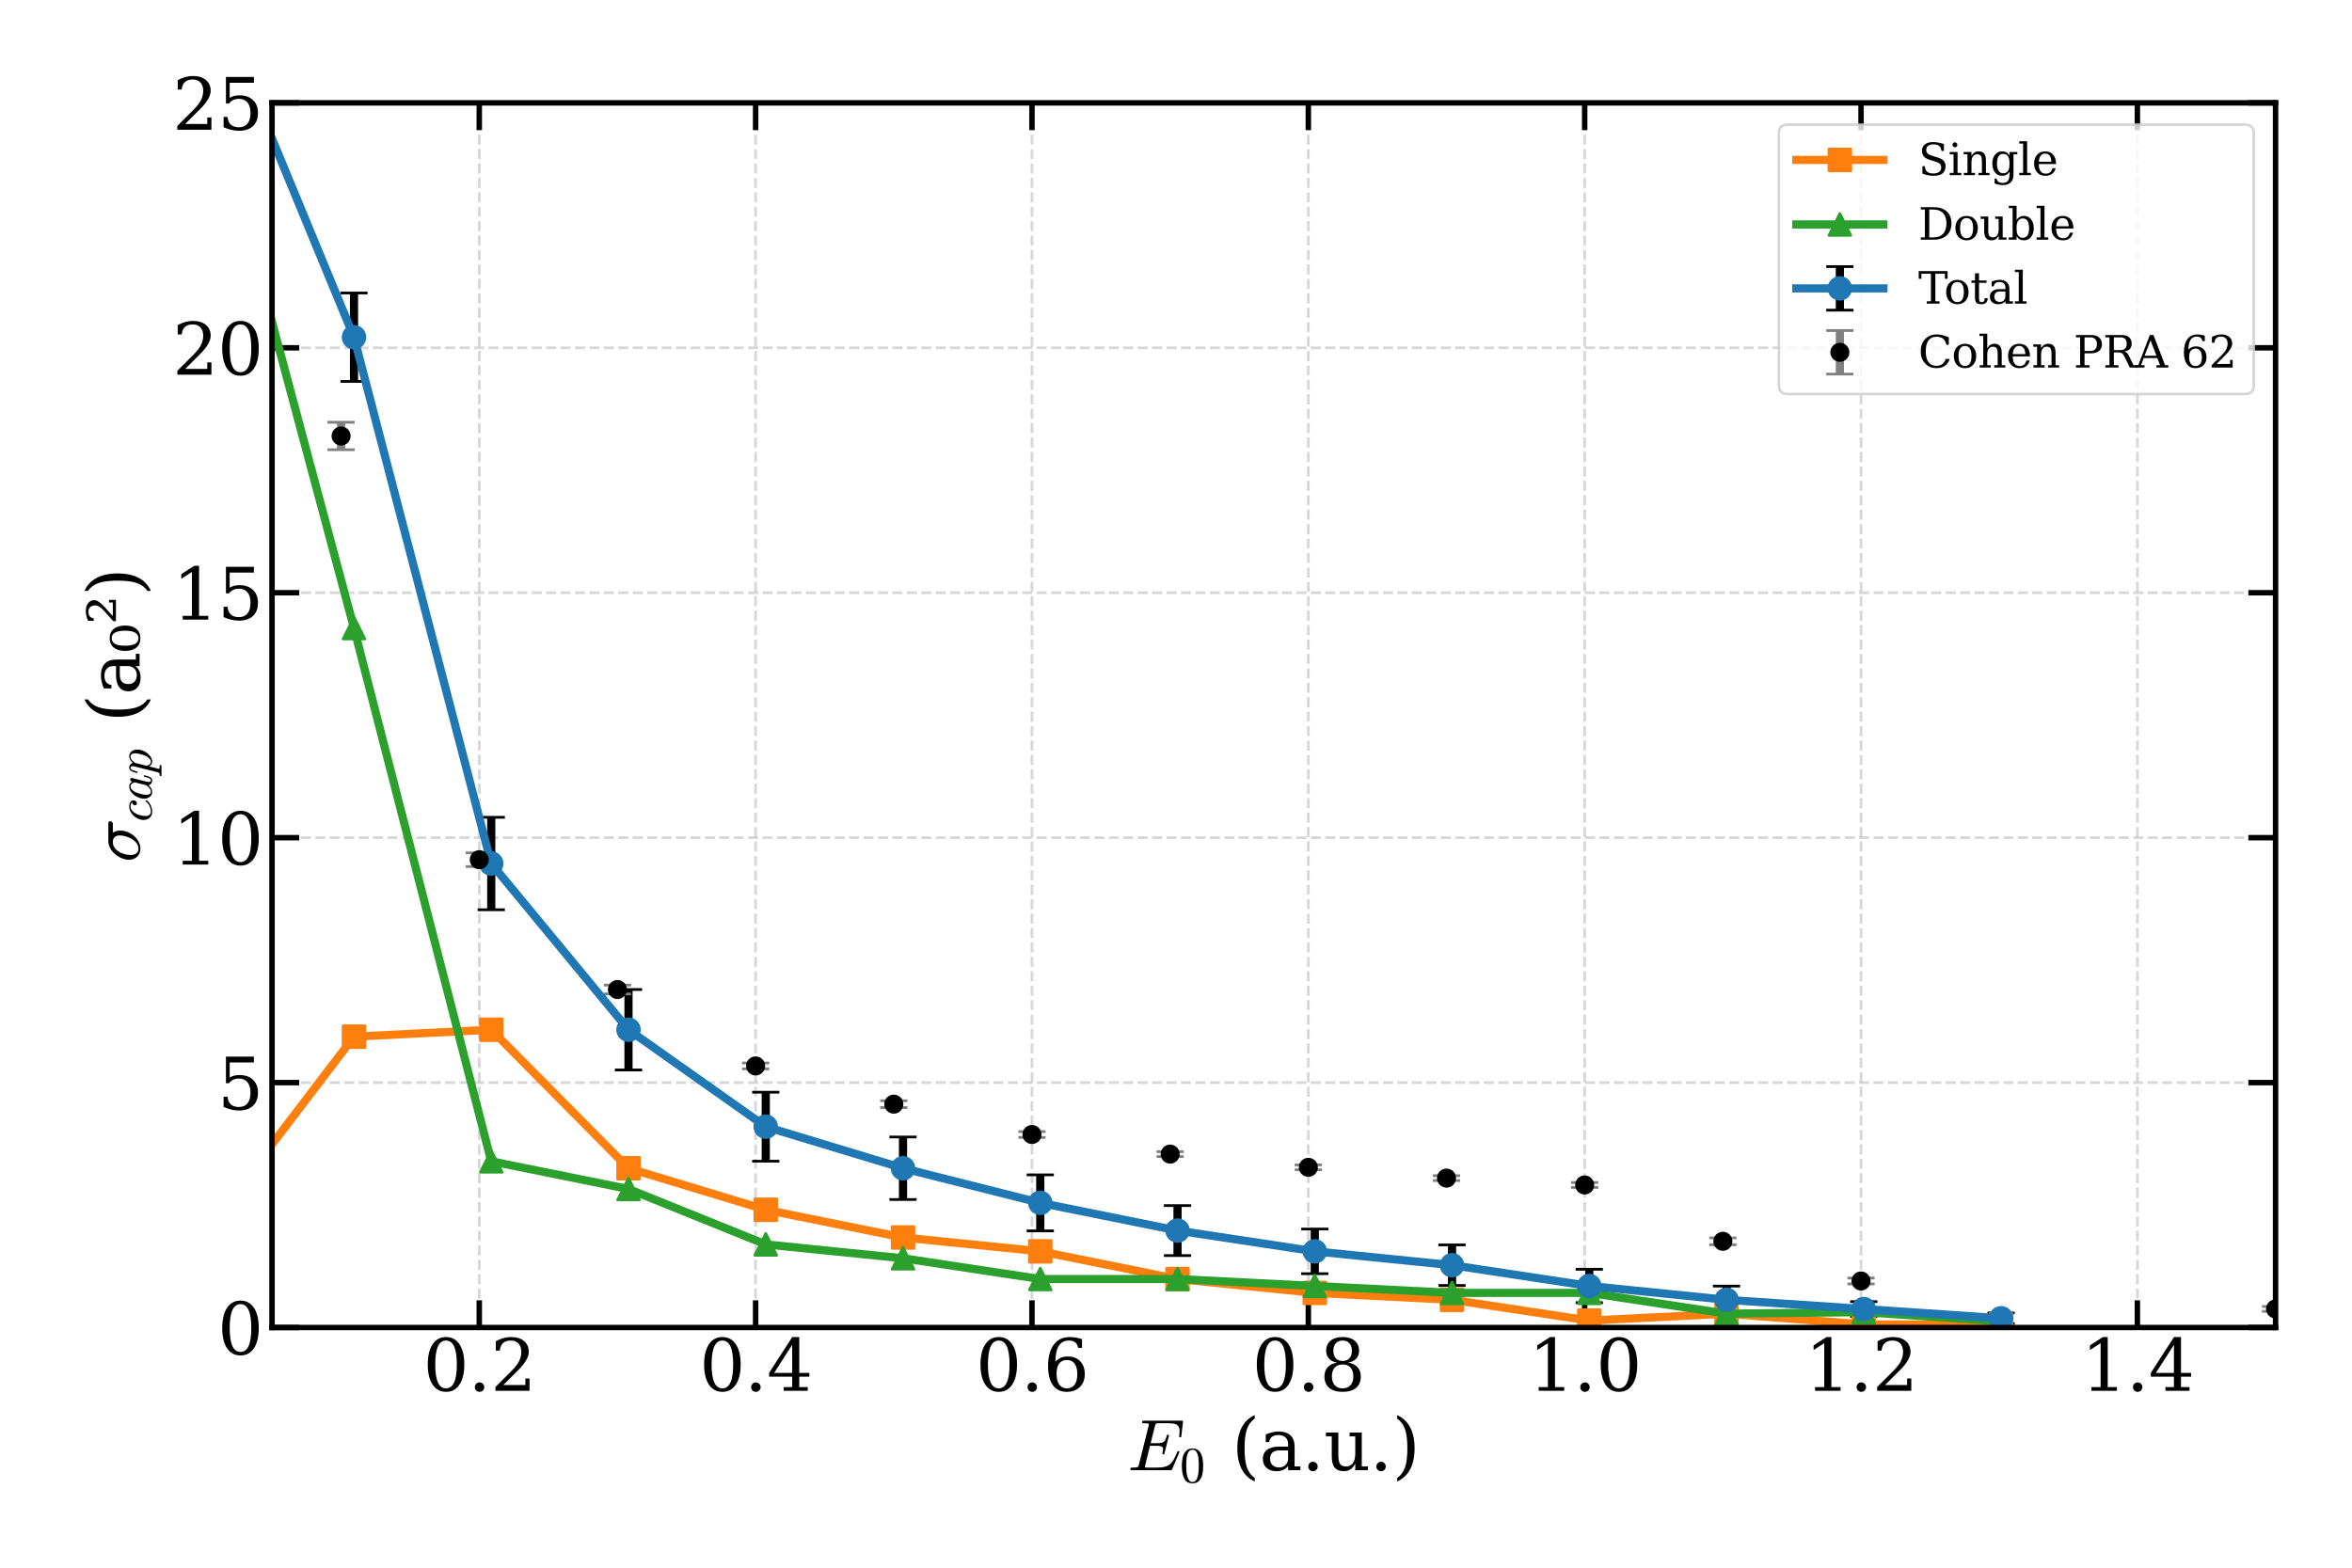 <?xml version="1.0" encoding="utf-8" standalone="no"?>
<!DOCTYPE svg PUBLIC "-//W3C//DTD SVG 1.1//EN"
  "http://www.w3.org/Graphics/SVG/1.1/DTD/svg11.dtd">
<svg xmlns:xlink="http://www.w3.org/1999/xlink" width="864pt" height="576pt" viewBox="0 0 864 576" xmlns="http://www.w3.org/2000/svg" version="1.1">
 <defs>
  <style type="text/css">*{stroke-linejoin: round; stroke-linecap: butt}</style>
 </defs>
 <g id="figure_1">
  <g id="patch_1">
   <path d="M 0 576 
L 864 576 
L 864 0 
L 0 0 
z
" style="fill: #ffffff"/>
  </g>
  <g id="axes_1">
   <g id="patch_2">
    <path d="M 99.924 487.758 
L 835.92 487.758 
L 835.92 37.8 
L 99.924 37.8 
z
" style="fill: #ffffff"/>
   </g>
   <g id="matplotlib.axis_1">
    <g id="xtick_1">
     <g id="line2d_1">
      <path d="M 176.061 487.758 
L 176.061 37.8 
" clip-path="url(#pa0d156c708)" style="fill: none; stroke-dasharray: 3.7,1.6; stroke-dashoffset: 0; stroke: #b0b0b0; stroke-opacity: 0.5"/>
     </g>
     <g id="line2d_2">
      <defs>
       <path id="md867a1e5a9" d="M 0 0 
L 0 -10 
" style="stroke: #000000; stroke-width: 2"/>
      </defs>
      <g>
       <use xlink:href="#md867a1e5a9" x="176.061" y="487.758" style="stroke: #000000; stroke-width: 2"/>
      </g>
     </g>
     <g id="line2d_3">
      <defs>
       <path id="ma460fe0e7a" d="M 0 0 
L 0 10 
" style="stroke: #000000; stroke-width: 2"/>
      </defs>
      <g>
       <use xlink:href="#ma460fe0e7a" x="176.061" y="37.8" style="stroke: #000000; stroke-width: 2"/>
      </g>
     </g>
     <g id="text_1">
      <!-- 0.2 -->
      <g transform="translate(155.387 511.014) scale(0.26 -0.26)">
       <defs>
        <path id="DejaVuSerif-30" d="M 2034 219 
Q 2513 219 2750 744 
Q 2988 1269 2988 2328 
Q 2988 3391 2750 3916 
Q 2513 4441 2034 4441 
Q 1556 4441 1318 3916 
Q 1081 3391 1081 2328 
Q 1081 1269 1318 744 
Q 1556 219 2034 219 
z
M 2034 -91 
Q 1275 -91 848 546 
Q 422 1184 422 2328 
Q 422 3475 848 4112 
Q 1275 4750 2034 4750 
Q 2797 4750 3222 4112 
Q 3647 3475 3647 2328 
Q 3647 1184 3222 546 
Q 2797 -91 2034 -91 
z
" transform="scale(0.016)"/>
        <path id="DejaVuSerif-2e" d="M 603 325 
Q 603 500 722 622 
Q 841 744 1019 744 
Q 1191 744 1312 622 
Q 1434 500 1434 325 
Q 1434 153 1312 31 
Q 1191 -91 1019 -91 
Q 841 -91 722 29 
Q 603 150 603 325 
z
" transform="scale(0.016)"/>
        <path id="DejaVuSerif-32" d="M 819 3553 
L 469 3553 
L 469 4384 
Q 803 4563 1142 4656 
Q 1481 4750 1806 4750 
Q 2534 4750 2956 4397 
Q 3378 4044 3378 3438 
Q 3378 2753 2422 1800 
Q 2347 1728 2309 1691 
L 1131 513 
L 3078 513 
L 3078 1088 
L 3444 1088 
L 3444 0 
L 434 0 
L 434 341 
L 1850 1753 
Q 2319 2222 2519 2614 
Q 2719 3006 2719 3438 
Q 2719 3909 2473 4175 
Q 2228 4441 1797 4441 
Q 1350 4441 1106 4219 
Q 863 3997 819 3553 
z
" transform="scale(0.016)"/>
       </defs>
       <use xlink:href="#DejaVuSerif-30"/>
       <use xlink:href="#DejaVuSerif-2e" x="63.623"/>
       <use xlink:href="#DejaVuSerif-32" x="95.41"/>
      </g>
     </g>
    </g>
    <g id="xtick_2">
     <g id="line2d_4">
      <path d="M 277.578 487.758 
L 277.578 37.8 
" clip-path="url(#pa0d156c708)" style="fill: none; stroke-dasharray: 3.7,1.6; stroke-dashoffset: 0; stroke: #b0b0b0; stroke-opacity: 0.5"/>
     </g>
     <g id="line2d_5">
      <g>
       <use xlink:href="#md867a1e5a9" x="277.578" y="487.758" style="stroke: #000000; stroke-width: 2"/>
      </g>
     </g>
     <g id="line2d_6">
      <g>
       <use xlink:href="#ma460fe0e7a" x="277.578" y="37.8" style="stroke: #000000; stroke-width: 2"/>
      </g>
     </g>
     <g id="text_2">
      <!-- 0.4 -->
      <g transform="translate(256.904 511.014) scale(0.26 -0.26)">
       <defs>
        <path id="DejaVuSerif-34" d="M 2234 1581 
L 2234 4063 
L 641 1581 
L 2234 1581 
z
M 3609 0 
L 1484 0 
L 1484 331 
L 2234 331 
L 2234 1247 
L 197 1247 
L 197 1588 
L 2241 4750 
L 2859 4750 
L 2859 1581 
L 3750 1581 
L 3750 1247 
L 2859 1247 
L 2859 331 
L 3609 331 
L 3609 0 
z
" transform="scale(0.016)"/>
       </defs>
       <use xlink:href="#DejaVuSerif-30"/>
       <use xlink:href="#DejaVuSerif-2e" x="63.623"/>
       <use xlink:href="#DejaVuSerif-34" x="95.41"/>
      </g>
     </g>
    </g>
    <g id="xtick_3">
     <g id="line2d_7">
      <path d="M 379.095 487.758 
L 379.095 37.8 
" clip-path="url(#pa0d156c708)" style="fill: none; stroke-dasharray: 3.7,1.6; stroke-dashoffset: 0; stroke: #b0b0b0; stroke-opacity: 0.5"/>
     </g>
     <g id="line2d_8">
      <g>
       <use xlink:href="#md867a1e5a9" x="379.095" y="487.758" style="stroke: #000000; stroke-width: 2"/>
      </g>
     </g>
     <g id="line2d_9">
      <g>
       <use xlink:href="#ma460fe0e7a" x="379.095" y="37.8" style="stroke: #000000; stroke-width: 2"/>
      </g>
     </g>
     <g id="text_3">
      <!-- 0.6 -->
      <g transform="translate(358.421 511.014) scale(0.26 -0.26)">
       <defs>
        <path id="DejaVuSerif-36" d="M 2094 219 
Q 2534 219 2771 542 
Q 3009 866 3009 1472 
Q 3009 2078 2771 2401 
Q 2534 2725 2094 2725 
Q 1647 2725 1412 2412 
Q 1178 2100 1178 1509 
Q 1178 888 1415 553 
Q 1653 219 2094 219 
z
M 1075 2569 
Q 1288 2803 1556 2918 
Q 1825 3034 2163 3034 
Q 2859 3034 3264 2615 
Q 3669 2197 3669 1472 
Q 3669 763 3233 336 
Q 2797 -91 2069 -91 
Q 1278 -91 853 498 
Q 428 1088 428 2181 
Q 428 3406 931 4078 
Q 1434 4750 2350 4750 
Q 2597 4750 2869 4703 
Q 3141 4656 3425 4563 
L 3425 3794 
L 3072 3794 
Q 3034 4109 2831 4275 
Q 2628 4441 2284 4441 
Q 1678 4441 1381 3981 
Q 1084 3522 1075 2569 
z
" transform="scale(0.016)"/>
       </defs>
       <use xlink:href="#DejaVuSerif-30"/>
       <use xlink:href="#DejaVuSerif-2e" x="63.623"/>
       <use xlink:href="#DejaVuSerif-36" x="95.41"/>
      </g>
     </g>
    </g>
    <g id="xtick_4">
     <g id="line2d_10">
      <path d="M 480.611 487.758 
L 480.611 37.8 
" clip-path="url(#pa0d156c708)" style="fill: none; stroke-dasharray: 3.7,1.6; stroke-dashoffset: 0; stroke: #b0b0b0; stroke-opacity: 0.5"/>
     </g>
     <g id="line2d_11">
      <g>
       <use xlink:href="#md867a1e5a9" x="480.611" y="487.758" style="stroke: #000000; stroke-width: 2"/>
      </g>
     </g>
     <g id="line2d_12">
      <g>
       <use xlink:href="#ma460fe0e7a" x="480.611" y="37.8" style="stroke: #000000; stroke-width: 2"/>
      </g>
     </g>
     <g id="text_4">
      <!-- 0.8 -->
      <g transform="translate(459.937 511.014) scale(0.26 -0.26)">
       <defs>
        <path id="DejaVuSerif-38" d="M 2981 1275 
Q 2981 1775 2732 2051 
Q 2484 2328 2034 2328 
Q 1584 2328 1336 2051 
Q 1088 1775 1088 1275 
Q 1088 772 1336 495 
Q 1584 219 2034 219 
Q 2484 219 2732 495 
Q 2981 772 2981 1275 
z
M 2853 3541 
Q 2853 3966 2637 4203 
Q 2422 4441 2034 4441 
Q 1650 4441 1433 4203 
Q 1216 3966 1216 3541 
Q 1216 3113 1433 2875 
Q 1650 2638 2034 2638 
Q 2422 2638 2637 2875 
Q 2853 3113 2853 3541 
z
M 2516 2484 
Q 3047 2413 3344 2092 
Q 3641 1772 3641 1275 
Q 3641 619 3225 264 
Q 2809 -91 2034 -91 
Q 1263 -91 845 264 
Q 428 619 428 1275 
Q 428 1772 725 2092 
Q 1022 2413 1556 2484 
Q 1084 2569 832 2842 
Q 581 3116 581 3541 
Q 581 4103 968 4426 
Q 1356 4750 2034 4750 
Q 2713 4750 3100 4426 
Q 3488 4103 3488 3541 
Q 3488 3116 3236 2842 
Q 2984 2569 2516 2484 
z
" transform="scale(0.016)"/>
       </defs>
       <use xlink:href="#DejaVuSerif-30"/>
       <use xlink:href="#DejaVuSerif-2e" x="63.623"/>
       <use xlink:href="#DejaVuSerif-38" x="95.41"/>
      </g>
     </g>
    </g>
    <g id="xtick_5">
     <g id="line2d_13">
      <path d="M 582.128 487.758 
L 582.128 37.8 
" clip-path="url(#pa0d156c708)" style="fill: none; stroke-dasharray: 3.7,1.6; stroke-dashoffset: 0; stroke: #b0b0b0; stroke-opacity: 0.5"/>
     </g>
     <g id="line2d_14">
      <g>
       <use xlink:href="#md867a1e5a9" x="582.128" y="487.758" style="stroke: #000000; stroke-width: 2"/>
      </g>
     </g>
     <g id="line2d_15">
      <g>
       <use xlink:href="#ma460fe0e7a" x="582.128" y="37.8" style="stroke: #000000; stroke-width: 2"/>
      </g>
     </g>
     <g id="text_5">
      <!-- 1.0 -->
      <g transform="translate(561.454 511.014) scale(0.26 -0.26)">
       <defs>
        <path id="DejaVuSerif-31" d="M 909 0 
L 909 331 
L 1722 331 
L 1722 4213 
L 781 3603 
L 781 4013 
L 1919 4750 
L 2350 4750 
L 2350 331 
L 3163 331 
L 3163 0 
L 909 0 
z
" transform="scale(0.016)"/>
       </defs>
       <use xlink:href="#DejaVuSerif-31"/>
       <use xlink:href="#DejaVuSerif-2e" x="63.623"/>
       <use xlink:href="#DejaVuSerif-30" x="95.41"/>
      </g>
     </g>
    </g>
    <g id="xtick_6">
     <g id="line2d_16">
      <path d="M 683.645 487.758 
L 683.645 37.8 
" clip-path="url(#pa0d156c708)" style="fill: none; stroke-dasharray: 3.7,1.6; stroke-dashoffset: 0; stroke: #b0b0b0; stroke-opacity: 0.5"/>
     </g>
     <g id="line2d_17">
      <g>
       <use xlink:href="#md867a1e5a9" x="683.645" y="487.758" style="stroke: #000000; stroke-width: 2"/>
      </g>
     </g>
     <g id="line2d_18">
      <g>
       <use xlink:href="#ma460fe0e7a" x="683.645" y="37.8" style="stroke: #000000; stroke-width: 2"/>
      </g>
     </g>
     <g id="text_6">
      <!-- 1.2 -->
      <g transform="translate(662.971 511.014) scale(0.26 -0.26)">
       <use xlink:href="#DejaVuSerif-31"/>
       <use xlink:href="#DejaVuSerif-2e" x="63.623"/>
       <use xlink:href="#DejaVuSerif-32" x="95.41"/>
      </g>
     </g>
    </g>
    <g id="xtick_7">
     <g id="line2d_19">
      <path d="M 785.162 487.758 
L 785.162 37.8 
" clip-path="url(#pa0d156c708)" style="fill: none; stroke-dasharray: 3.7,1.6; stroke-dashoffset: 0; stroke: #b0b0b0; stroke-opacity: 0.5"/>
     </g>
     <g id="line2d_20">
      <g>
       <use xlink:href="#md867a1e5a9" x="785.162" y="487.758" style="stroke: #000000; stroke-width: 2"/>
      </g>
     </g>
     <g id="line2d_21">
      <g>
       <use xlink:href="#ma460fe0e7a" x="785.162" y="37.8" style="stroke: #000000; stroke-width: 2"/>
      </g>
     </g>
     <g id="text_7">
      <!-- 1.4 -->
      <g transform="translate(764.488 511.014) scale(0.26 -0.26)">
       <use xlink:href="#DejaVuSerif-31"/>
       <use xlink:href="#DejaVuSerif-2e" x="63.623"/>
       <use xlink:href="#DejaVuSerif-34" x="95.41"/>
      </g>
     </g>
    </g>
    <g id="text_8">
     <!-- $E_{0}$ (a.u.) -->
     <g transform="translate(414.232 540.177) scale(0.26 -0.26)">
      <defs>
       <path id="Cmmi10-45" d="M 300 0 
Q 238 0 238 84 
Q 241 100 250 139 
Q 259 178 276 201 
Q 294 225 319 225 
Q 709 225 863 269 
Q 947 297 984 441 
L 1863 3956 
Q 1875 4019 1875 4044 
Q 1875 4113 1797 4122 
Q 1678 4147 1338 4147 
Q 1275 4147 1275 4231 
Q 1278 4247 1287 4286 
Q 1297 4325 1314 4348 
Q 1331 4372 1356 4372 
L 4825 4372 
Q 4891 4372 4891 4288 
L 4738 2963 
Q 4738 2947 4714 2926 
Q 4691 2906 4672 2906 
L 4616 2906 
Q 4550 2906 4550 2988 
Q 4588 3300 4588 3450 
Q 4588 3706 4500 3848 
Q 4413 3991 4267 4053 
Q 4122 4116 3945 4131 
Q 3769 4147 3481 4147 
L 2753 4147 
Q 2578 4147 2522 4117 
Q 2466 4088 2419 3928 
L 2034 2381 
L 2534 2381 
Q 2859 2381 3025 2426 
Q 3191 2472 3287 2615 
Q 3384 2759 3463 3072 
Q 3469 3094 3486 3111 
Q 3503 3128 3525 3128 
L 3584 3128 
Q 3647 3128 3647 3047 
L 3250 1466 
Q 3238 1409 3188 1409 
L 3128 1409 
Q 3066 1409 3066 1491 
Q 3128 1747 3128 1869 
Q 3128 2056 2959 2106 
Q 2791 2156 2509 2156 
L 1978 2156 
L 1544 416 
Q 1516 338 1516 275 
Q 1516 225 1734 225 
L 2509 225 
Q 2972 225 3259 297 
Q 3547 369 3736 526 
Q 3925 684 4062 928 
Q 4200 1172 4397 1638 
Q 4409 1678 4453 1678 
L 4513 1678 
Q 4538 1678 4556 1656 
Q 4575 1634 4575 1606 
Q 4575 1594 4569 1581 
L 3909 38 
Q 3897 0 3859 0 
L 300 0 
z
" transform="scale(0.016)"/>
       <path id="Cmr10-30" d="M 1600 -141 
Q 816 -141 533 504 
Q 250 1150 250 2041 
Q 250 2597 351 3087 
Q 453 3578 754 3920 
Q 1056 4263 1600 4263 
Q 2022 4263 2290 4056 
Q 2559 3850 2700 3523 
Q 2841 3197 2892 2823 
Q 2944 2450 2944 2041 
Q 2944 1491 2842 1011 
Q 2741 531 2444 195 
Q 2147 -141 1600 -141 
z
M 1600 25 
Q 1956 25 2131 390 
Q 2306 756 2347 1200 
Q 2388 1644 2388 2144 
Q 2388 2625 2347 3031 
Q 2306 3438 2132 3767 
Q 1959 4097 1600 4097 
Q 1238 4097 1063 3765 
Q 888 3434 847 3029 
Q 806 2625 806 2144 
Q 806 1788 823 1472 
Q 841 1156 916 820 
Q 991 484 1158 254 
Q 1325 25 1600 25 
z
" transform="scale(0.016)"/>
       <path id="DejaVuSerif-20" transform="scale(0.016)"/>
       <path id="DejaVuSerif-28" d="M 2041 -997 
Q 1281 -656 893 83 
Q 506 822 506 1931 
Q 506 3044 893 3783 
Q 1281 4522 2041 4863 
L 2041 4556 
Q 1559 4225 1350 3623 
Q 1141 3022 1141 1931 
Q 1141 844 1350 242 
Q 1559 -359 2041 -691 
L 2041 -997 
z
" transform="scale(0.016)"/>
       <path id="DejaVuSerif-61" d="M 2547 1044 
L 2547 1747 
L 1806 1747 
Q 1378 1747 1168 1562 
Q 959 1378 959 997 
Q 959 650 1171 447 
Q 1384 244 1747 244 
Q 2106 244 2326 466 
Q 2547 688 2547 1044 
z
M 3122 2075 
L 3122 331 
L 3634 331 
L 3634 0 
L 2547 0 
L 2547 359 
Q 2356 128 2106 18 
Q 1856 -91 1522 -91 
Q 969 -91 644 203 
Q 319 497 319 997 
Q 319 1513 691 1797 
Q 1063 2081 1741 2081 
L 2547 2081 
L 2547 2309 
Q 2547 2688 2317 2895 
Q 2088 3103 1672 3103 
Q 1328 3103 1125 2947 
Q 922 2791 872 2484 
L 575 2484 
L 575 3156 
Q 875 3284 1158 3348 
Q 1441 3413 1709 3413 
Q 2400 3413 2761 3070 
Q 3122 2728 3122 2075 
z
" transform="scale(0.016)"/>
       <path id="DejaVuSerif-75" d="M 2266 3322 
L 3341 3322 
L 3341 331 
L 3884 331 
L 3884 0 
L 2766 0 
L 2766 588 
Q 2606 256 2353 82 
Q 2100 -91 1766 -91 
Q 1213 -91 952 223 
Q 691 538 691 1209 
L 691 2988 
L 172 2988 
L 172 3322 
L 1269 3322 
L 1269 1388 
Q 1269 781 1417 556 
Q 1566 331 1947 331 
Q 2347 331 2556 625 
Q 2766 919 2766 1478 
L 2766 2988 
L 2266 2988 
L 2266 3322 
z
" transform="scale(0.016)"/>
       <path id="DejaVuSerif-29" d="M 453 -997 
L 453 -691 
Q 934 -359 1145 242 
Q 1356 844 1356 1931 
Q 1356 3022 1145 3623 
Q 934 4225 453 4556 
L 453 4863 
Q 1216 4522 1603 3783 
Q 1991 3044 1991 1931 
Q 1991 822 1603 83 
Q 1216 -656 453 -997 
z
" transform="scale(0.016)"/>
      </defs>
      <use xlink:href="#Cmmi10-45" transform="translate(0 0.016)"/>
      <use xlink:href="#Cmr10-30" transform="translate(73.779 -16.991) scale(0.7)"/>
      <use xlink:href="#DejaVuSerif-20" transform="translate(115.157 0.016)"/>
      <use xlink:href="#DejaVuSerif-28" transform="translate(146.944 0.016)"/>
      <use xlink:href="#DejaVuSerif-61" transform="translate(185.957 0.016)"/>
      <use xlink:href="#DejaVuSerif-2e" transform="translate(245.577 0.016)"/>
      <use xlink:href="#DejaVuSerif-75" transform="translate(277.364 0.016)"/>
      <use xlink:href="#DejaVuSerif-2e" transform="translate(341.768 0.016)"/>
      <use xlink:href="#DejaVuSerif-29" transform="translate(373.555 0.016)"/>
     </g>
    </g>
   </g>
   <g id="matplotlib.axis_2">
    <g id="ytick_1">
     <g id="line2d_22">
      <path d="M 99.924 487.758 
L 835.92 487.758 
" clip-path="url(#pa0d156c708)" style="fill: none; stroke-dasharray: 3.7,1.6; stroke-dashoffset: 0; stroke: #b0b0b0; stroke-opacity: 0.5"/>
     </g>
     <g id="line2d_23">
      <defs>
       <path id="m1339f82aff" d="M 0 0 
L 10 0 
" style="stroke: #000000; stroke-width: 2"/>
      </defs>
      <g>
       <use xlink:href="#m1339f82aff" x="99.924" y="487.758" style="stroke: #000000; stroke-width: 2"/>
      </g>
     </g>
     <g id="line2d_24">
      <defs>
       <path id="m78359370f8" d="M 0 0 
L -10 0 
" style="stroke: #000000; stroke-width: 2"/>
      </defs>
      <g>
       <use xlink:href="#m78359370f8" x="835.92" y="487.758" style="stroke: #000000; stroke-width: 2"/>
      </g>
     </g>
     <g id="text_9">
      <!-- 0 -->
      <g transform="translate(79.881 497.636) scale(0.26 -0.26)">
       <use xlink:href="#DejaVuSerif-30"/>
      </g>
     </g>
    </g>
    <g id="ytick_2">
     <g id="line2d_25">
      <path d="M 99.924 397.767 
L 835.92 397.767 
" clip-path="url(#pa0d156c708)" style="fill: none; stroke-dasharray: 3.7,1.6; stroke-dashoffset: 0; stroke: #b0b0b0; stroke-opacity: 0.5"/>
     </g>
     <g id="line2d_26">
      <g>
       <use xlink:href="#m1339f82aff" x="99.924" y="397.767" style="stroke: #000000; stroke-width: 2"/>
      </g>
     </g>
     <g id="line2d_27">
      <g>
       <use xlink:href="#m78359370f8" x="835.92" y="397.767" style="stroke: #000000; stroke-width: 2"/>
      </g>
     </g>
     <g id="text_10">
      <!-- 5 -->
      <g transform="translate(79.881 407.645) scale(0.26 -0.26)">
       <defs>
        <path id="DejaVuSerif-35" d="M 3219 4666 
L 3219 4153 
L 1081 4153 
L 1081 2816 
Q 1244 2928 1461 2984 
Q 1678 3041 1947 3041 
Q 2703 3041 3140 2622 
Q 3578 2203 3578 1478 
Q 3578 738 3136 323 
Q 2694 -91 1894 -91 
Q 1572 -91 1234 -12 
Q 897 66 544 225 
L 544 1131 
L 897 1131 
Q 925 688 1179 453 
Q 1434 219 1894 219 
Q 2388 219 2653 544 
Q 2919 869 2919 1478 
Q 2919 2084 2655 2407 
Q 2391 2731 1894 2731 
Q 1613 2731 1398 2631 
Q 1184 2531 1019 2322 
L 750 2322 
L 750 4666 
L 3219 4666 
z
" transform="scale(0.016)"/>
       </defs>
       <use xlink:href="#DejaVuSerif-35"/>
      </g>
     </g>
    </g>
    <g id="ytick_3">
     <g id="line2d_28">
      <path d="M 99.924 307.775 
L 835.92 307.775 
" clip-path="url(#pa0d156c708)" style="fill: none; stroke-dasharray: 3.7,1.6; stroke-dashoffset: 0; stroke: #b0b0b0; stroke-opacity: 0.5"/>
     </g>
     <g id="line2d_29">
      <g>
       <use xlink:href="#m1339f82aff" x="99.924" y="307.775" style="stroke: #000000; stroke-width: 2"/>
      </g>
     </g>
     <g id="line2d_30">
      <g>
       <use xlink:href="#m78359370f8" x="835.92" y="307.775" style="stroke: #000000; stroke-width: 2"/>
      </g>
     </g>
     <g id="text_11">
      <!-- 10 -->
      <g transform="translate(63.339 317.653) scale(0.26 -0.26)">
       <use xlink:href="#DejaVuSerif-31"/>
       <use xlink:href="#DejaVuSerif-30" x="63.623"/>
      </g>
     </g>
    </g>
    <g id="ytick_4">
     <g id="line2d_31">
      <path d="M 99.924 217.783 
L 835.92 217.783 
" clip-path="url(#pa0d156c708)" style="fill: none; stroke-dasharray: 3.7,1.6; stroke-dashoffset: 0; stroke: #b0b0b0; stroke-opacity: 0.5"/>
     </g>
     <g id="line2d_32">
      <g>
       <use xlink:href="#m1339f82aff" x="99.924" y="217.783" style="stroke: #000000; stroke-width: 2"/>
      </g>
     </g>
     <g id="line2d_33">
      <g>
       <use xlink:href="#m78359370f8" x="835.92" y="217.783" style="stroke: #000000; stroke-width: 2"/>
      </g>
     </g>
     <g id="text_12">
      <!-- 15 -->
      <g transform="translate(63.339 227.661) scale(0.26 -0.26)">
       <use xlink:href="#DejaVuSerif-31"/>
       <use xlink:href="#DejaVuSerif-35" x="63.623"/>
      </g>
     </g>
    </g>
    <g id="ytick_5">
     <g id="line2d_34">
      <path d="M 99.924 127.792 
L 835.92 127.792 
" clip-path="url(#pa0d156c708)" style="fill: none; stroke-dasharray: 3.7,1.6; stroke-dashoffset: 0; stroke: #b0b0b0; stroke-opacity: 0.5"/>
     </g>
     <g id="line2d_35">
      <g>
       <use xlink:href="#m1339f82aff" x="99.924" y="127.792" style="stroke: #000000; stroke-width: 2"/>
      </g>
     </g>
     <g id="line2d_36">
      <g>
       <use xlink:href="#m78359370f8" x="835.92" y="127.792" style="stroke: #000000; stroke-width: 2"/>
      </g>
     </g>
     <g id="text_13">
      <!-- 20 -->
      <g transform="translate(63.339 137.67) scale(0.26 -0.26)">
       <use xlink:href="#DejaVuSerif-32"/>
       <use xlink:href="#DejaVuSerif-30" x="63.623"/>
      </g>
     </g>
    </g>
    <g id="ytick_6">
     <g id="line2d_37">
      <path d="M 99.924 37.8 
L 835.92 37.8 
" clip-path="url(#pa0d156c708)" style="fill: none; stroke-dasharray: 3.7,1.6; stroke-dashoffset: 0; stroke: #b0b0b0; stroke-opacity: 0.5"/>
     </g>
     <g id="line2d_38">
      <g>
       <use xlink:href="#m1339f82aff" x="99.924" y="37.8" style="stroke: #000000; stroke-width: 2"/>
      </g>
     </g>
     <g id="line2d_39">
      <g>
       <use xlink:href="#m78359370f8" x="835.92" y="37.8" style="stroke: #000000; stroke-width: 2"/>
      </g>
     </g>
     <g id="text_14">
      <!-- 25 -->
      <g transform="translate(63.339 47.678) scale(0.26 -0.26)">
       <use xlink:href="#DejaVuSerif-32"/>
       <use xlink:href="#DejaVuSerif-35" x="63.623"/>
      </g>
     </g>
    </g>
    <g id="text_15">
     <!-- $\sigma_{cap}$ (a₀²) -->
     <g transform="translate(51.279 316.859) rotate(-90) scale(0.26 -0.26)">
      <defs>
       <path id="Cmmi10-be" d="M 1197 -72 
Q 913 -72 692 64 
Q 472 200 351 431 
Q 231 663 231 941 
Q 231 1238 365 1566 
Q 500 1894 733 2166 
Q 966 2438 1259 2598 
Q 1553 2759 1863 2759 
L 3475 2759 
Q 3541 2759 3587 2715 
Q 3634 2672 3634 2597 
Q 3634 2503 3567 2433 
Q 3500 2363 3406 2363 
L 2625 2363 
Q 2809 2088 2809 1697 
Q 2809 1375 2684 1062 
Q 2559 750 2337 492 
Q 2116 234 1820 81 
Q 1525 -72 1197 -72 
z
M 1203 97 
Q 1553 97 1823 370 
Q 2094 644 2237 1039 
Q 2381 1434 2381 1772 
Q 2381 2047 2229 2205 
Q 2078 2363 1806 2363 
Q 1434 2363 1173 2113 
Q 913 1863 783 1484 
Q 653 1106 653 756 
Q 653 481 798 289 
Q 944 97 1203 97 
z
" transform="scale(0.016)"/>
       <path id="Cmmi10-63" d="M 750 763 
Q 750 484 892 290 
Q 1034 97 1300 97 
Q 1681 97 2032 272 
Q 2384 447 2606 756 
Q 2625 775 2656 775 
Q 2688 775 2720 739 
Q 2753 703 2753 672 
Q 2753 647 2741 634 
Q 2506 306 2109 117 
Q 1713 -72 1288 -72 
Q 981 -72 747 73 
Q 513 219 384 462 
Q 256 706 256 1013 
Q 256 1444 497 1869 
Q 738 2294 1138 2561 
Q 1538 2828 1978 2828 
Q 2266 2828 2495 2689 
Q 2725 2550 2725 2278 
Q 2725 2103 2623 1979 
Q 2522 1856 2350 1856 
Q 2247 1856 2176 1920 
Q 2106 1984 2106 2088 
Q 2106 2238 2215 2344 
Q 2325 2450 2472 2450 
L 2484 2450 
Q 2409 2559 2267 2611 
Q 2125 2663 1972 2663 
Q 1597 2663 1315 2342 
Q 1034 2022 892 1576 
Q 750 1131 750 763 
z
" transform="scale(0.016)"/>
       <path id="Cmmi10-61" d="M 1113 -72 
Q 709 -72 476 233 
Q 244 538 244 953 
Q 244 1363 456 1803 
Q 669 2244 1030 2536 
Q 1391 2828 1806 2828 
Q 1997 2828 2147 2725 
Q 2297 2622 2381 2444 
Q 2453 2700 2663 2700 
Q 2744 2700 2798 2651 
Q 2853 2603 2853 2522 
Q 2853 2503 2851 2493 
Q 2850 2484 2847 2472 
L 2400 684 
Q 2356 494 2356 372 
Q 2356 97 2541 97 
Q 2741 97 2845 351 
Q 2950 606 3022 941 
Q 3034 978 3072 978 
L 3150 978 
Q 3175 978 3190 956 
Q 3206 934 3206 916 
Q 3094 469 2961 198 
Q 2828 -72 2528 -72 
Q 2313 -72 2147 54 
Q 1981 181 1941 391 
Q 1528 -72 1113 -72 
z
M 1119 97 
Q 1350 97 1567 270 
Q 1784 444 1941 678 
Q 1947 684 1947 697 
L 2291 2088 
L 2297 2106 
Q 2259 2334 2132 2498 
Q 2006 2663 1791 2663 
Q 1575 2663 1389 2486 
Q 1203 2309 1075 2069 
Q 950 1813 836 1366 
Q 722 919 722 672 
Q 722 450 817 273 
Q 913 97 1119 97 
z
" transform="scale(0.016)"/>
       <path id="Cmmi10-70" d="M -159 -1241 
Q -219 -1241 -219 -1159 
Q -197 -1019 -134 -1019 
Q 66 -1019 145 -983 
Q 225 -947 269 -800 
L 991 2081 
Q 1038 2200 1038 2388 
Q 1038 2663 850 2663 
Q 650 2663 553 2423 
Q 456 2184 366 1819 
Q 366 1778 313 1778 
L 238 1778 
Q 222 1778 203 1801 
Q 184 1825 184 1844 
Q 253 2122 317 2315 
Q 381 2509 517 2668 
Q 653 2828 856 2828 
Q 1075 2828 1240 2704 
Q 1406 2581 1453 2369 
Q 1628 2572 1840 2700 
Q 2053 2828 2278 2828 
Q 2547 2828 2745 2684 
Q 2944 2541 3044 2308 
Q 3144 2075 3144 1806 
Q 3144 1394 2933 953 
Q 2722 513 2361 220 
Q 2000 -72 1588 -72 
Q 1400 -72 1248 34 
Q 1097 141 1013 313 
L 722 -825 
Q 706 -919 703 -934 
Q 703 -1019 1125 -1019 
Q 1191 -1019 1191 -1100 
Q 1169 -1184 1155 -1212 
Q 1141 -1241 1081 -1241 
L -159 -1241 
z
M 1594 97 
Q 1816 97 2006 280 
Q 2197 463 2316 691 
Q 2403 863 2479 1111 
Q 2556 1359 2612 1640 
Q 2669 1922 2669 2088 
Q 2669 2234 2630 2362 
Q 2591 2491 2502 2577 
Q 2413 2663 2266 2663 
Q 2031 2663 1823 2495 
Q 1616 2328 1447 2081 
L 1447 2059 
L 1094 647 
Q 1138 419 1263 258 
Q 1388 97 1594 97 
z
" transform="scale(0.016)"/>
       <path id="DejaVuSerif-2080" d="M 784 394 
Q 950 101 1281 101 
Q 1613 101 1778 394 
Q 1944 688 1944 1285 
Q 1944 1879 1778 2172 
Q 1613 2466 1281 2466 
Q 950 2466 784 2172 
Q 619 1879 619 1285 
Q 619 688 784 394 
z
M 2106 285 
Q 1809 -71 1281 -71 
Q 753 -71 456 285 
Q 163 641 163 1285 
Q 163 1926 456 2282 
Q 753 2638 1281 2638 
Q 1809 2638 2106 2282 
Q 2400 1926 2400 1285 
Q 2400 641 2106 285 
z
" transform="scale(0.016)"/>
       <path id="DejaVuSerif-b2" d="M 531 4050 
L 313 4050 
L 313 4544 
Q 519 4644 737 4697 
Q 956 4750 1172 4750 
Q 1603 4750 1870 4544 
Q 2138 4338 2138 4013 
Q 2138 3631 1531 3088 
L 1472 3034 
L 728 2363 
L 1931 2363 
L 1931 2700 
L 2163 2700 
L 2163 2088 
L 281 2088 
L 281 2322 
L 1172 3116 
Q 1441 3356 1556 3547 
Q 1672 3738 1672 3944 
Q 1672 4209 1520 4364 
Q 1369 4519 1106 4519 
Q 863 4519 716 4400 
Q 569 4281 531 4050 
z
" transform="scale(0.016)"/>
      </defs>
      <use xlink:href="#Cmmi10-be" transform="translate(0 0.016)"/>
      <use xlink:href="#Cmmi10-63" transform="translate(57.08 -16.991) scale(0.7)"/>
      <use xlink:href="#Cmmi10-61" transform="translate(87.329 -16.991) scale(0.7)"/>
      <use xlink:href="#Cmmi10-70" transform="translate(124.277 -16.991) scale(0.7)"/>
      <use xlink:href="#DejaVuSerif-20" transform="translate(165.86 0.016)"/>
      <use xlink:href="#DejaVuSerif-28" transform="translate(197.647 0.016)"/>
      <use xlink:href="#DejaVuSerif-61" transform="translate(236.661 0.016)"/>
      <use xlink:href="#DejaVuSerif-2080" transform="translate(296.28 0.016)"/>
      <use xlink:href="#DejaVuSerif-b2" transform="translate(336.368 0.016)"/>
      <use xlink:href="#DejaVuSerif-29" transform="translate(376.455 0.016)"/>
     </g>
    </g>
   </g>
   <g id="LineCollection_1">
    <path d="M 79.62 9.227 
L 79.62 -1 
" clip-path="url(#pa0d156c708)" style="fill: none; stroke: #000000; stroke-width: 3"/>
    <path d="M 130.04 140.145 
L 130.04 107.658 
" clip-path="url(#pa0d156c708)" style="fill: none; stroke: #000000; stroke-width: 3"/>
    <path d="M 180.46 334.264 
L 180.46 300.296 
" clip-path="url(#pa0d156c708)" style="fill: none; stroke: #000000; stroke-width: 3"/>
    <path d="M 230.88 393.13 
L 230.88 363.564 
" clip-path="url(#pa0d156c708)" style="fill: none; stroke: #000000; stroke-width: 3"/>
    <path d="M 281.3 426.639 
L 281.3 401.299 
" clip-path="url(#pa0d156c708)" style="fill: none; stroke: #000000; stroke-width: 3"/>
    <path d="M 331.72 440.716 
L 331.72 417.756 
" clip-path="url(#pa0d156c708)" style="fill: none; stroke: #000000; stroke-width: 3"/>
    <path d="M 382.14 452.256 
L 382.14 431.66 
" clip-path="url(#pa0d156c708)" style="fill: none; stroke: #000000; stroke-width: 3"/>
    <path d="M 432.56 461.317 
L 432.56 442.955 
" clip-path="url(#pa0d156c708)" style="fill: none; stroke: #000000; stroke-width: 3"/>
    <path d="M 482.98 467.973 
L 482.98 451.566 
" clip-path="url(#pa0d156c708)" style="fill: none; stroke: #000000; stroke-width: 3"/>
    <path d="M 533.4 472.318 
L 533.4 457.399 
" clip-path="url(#pa0d156c708)" style="fill: none; stroke: #000000; stroke-width: 3"/>
    <path d="M 583.82 478.63 
L 583.82 466.353 
" clip-path="url(#pa0d156c708)" style="fill: none; stroke: #000000; stroke-width: 3"/>
    <path d="M 634.24 482.618 
L 634.24 472.543 
" clip-path="url(#pa0d156c708)" style="fill: none; stroke: #000000; stroke-width: 3"/>
    <path d="M 684.66 483.701 
L 684.66 478.245 
" clip-path="url(#pa0d156c708)" style="fill: none; stroke: #000000; stroke-width: 3"/>
    <path d="M 735.08 486.31 
L 735.08 482.422 
" clip-path="url(#pa0d156c708)" style="fill: none; stroke: #000000; stroke-width: 3"/>
   </g>
   <g id="line2d_40">
    <defs>
     <path id="m48ac05663f" d="M 5 0 
L -5 -0 
" style="stroke: #000000"/>
    </defs>
    <g clip-path="url(#pa0d156c708)">
     <use xlink:href="#m48ac05663f" x="79.62" y="9.227" style="stroke: #000000"/>
     <use xlink:href="#m48ac05663f" x="130.04" y="140.145" style="stroke: #000000"/>
     <use xlink:href="#m48ac05663f" x="180.46" y="334.264" style="stroke: #000000"/>
     <use xlink:href="#m48ac05663f" x="230.88" y="393.13" style="stroke: #000000"/>
     <use xlink:href="#m48ac05663f" x="281.3" y="426.639" style="stroke: #000000"/>
     <use xlink:href="#m48ac05663f" x="331.72" y="440.716" style="stroke: #000000"/>
     <use xlink:href="#m48ac05663f" x="382.14" y="452.256" style="stroke: #000000"/>
     <use xlink:href="#m48ac05663f" x="432.56" y="461.317" style="stroke: #000000"/>
     <use xlink:href="#m48ac05663f" x="482.98" y="467.973" style="stroke: #000000"/>
     <use xlink:href="#m48ac05663f" x="533.4" y="472.318" style="stroke: #000000"/>
     <use xlink:href="#m48ac05663f" x="583.82" y="478.63" style="stroke: #000000"/>
     <use xlink:href="#m48ac05663f" x="634.24" y="482.618" style="stroke: #000000"/>
     <use xlink:href="#m48ac05663f" x="684.66" y="483.701" style="stroke: #000000"/>
     <use xlink:href="#m48ac05663f" x="735.08" y="486.31" style="stroke: #000000"/>
    </g>
   </g>
   <g id="line2d_41">
    <g clip-path="url(#pa0d156c708)">
     <use xlink:href="#m48ac05663f" x="81.707" y="-1" style="stroke: #000000"/>
     <use xlink:href="#m48ac05663f" x="130.04" y="107.658" style="stroke: #000000"/>
     <use xlink:href="#m48ac05663f" x="180.46" y="300.296" style="stroke: #000000"/>
     <use xlink:href="#m48ac05663f" x="230.88" y="363.564" style="stroke: #000000"/>
     <use xlink:href="#m48ac05663f" x="281.3" y="401.299" style="stroke: #000000"/>
     <use xlink:href="#m48ac05663f" x="331.72" y="417.756" style="stroke: #000000"/>
     <use xlink:href="#m48ac05663f" x="382.14" y="431.66" style="stroke: #000000"/>
     <use xlink:href="#m48ac05663f" x="432.56" y="442.955" style="stroke: #000000"/>
     <use xlink:href="#m48ac05663f" x="482.98" y="451.566" style="stroke: #000000"/>
     <use xlink:href="#m48ac05663f" x="533.4" y="457.399" style="stroke: #000000"/>
     <use xlink:href="#m48ac05663f" x="583.82" y="466.353" style="stroke: #000000"/>
     <use xlink:href="#m48ac05663f" x="634.24" y="472.543" style="stroke: #000000"/>
     <use xlink:href="#m48ac05663f" x="684.66" y="478.245" style="stroke: #000000"/>
     <use xlink:href="#m48ac05663f" x="735.08" y="482.422" style="stroke: #000000"/>
    </g>
   </g>
   <g id="line2d_42">
    <path d="M 79.62 447.047 
L 130.04 380.891 
L 180.46 378.347 
L 230.88 429.236 
L 281.3 444.503 
L 331.72 454.68 
L 382.14 459.769 
L 432.56 469.947 
L 482.98 475.036 
L 533.4 477.581 
L 583.82 485.214 
L 634.24 482.669 
L 684.66 486.628 
L 735.08 486.628 
" clip-path="url(#pa0d156c708)" style="fill: none; stroke: #ff7f0e; stroke-width: 3; stroke-linecap: square"/>
    <defs>
     <path id="med8d4d8588" d="M -4 4 
L 4 4 
L 4 -4 
L -4 -4 
z
" style="stroke: #ff7f0e; stroke-linejoin: miter"/>
    </defs>
    <g clip-path="url(#pa0d156c708)">
     <use xlink:href="#med8d4d8588" x="79.62" y="447.047" style="fill: #ff7f0e; stroke: #ff7f0e; stroke-linejoin: miter"/>
     <use xlink:href="#med8d4d8588" x="130.04" y="380.891" style="fill: #ff7f0e; stroke: #ff7f0e; stroke-linejoin: miter"/>
     <use xlink:href="#med8d4d8588" x="180.46" y="378.347" style="fill: #ff7f0e; stroke: #ff7f0e; stroke-linejoin: miter"/>
     <use xlink:href="#med8d4d8588" x="230.88" y="429.236" style="fill: #ff7f0e; stroke: #ff7f0e; stroke-linejoin: miter"/>
     <use xlink:href="#med8d4d8588" x="281.3" y="444.503" style="fill: #ff7f0e; stroke: #ff7f0e; stroke-linejoin: miter"/>
     <use xlink:href="#med8d4d8588" x="331.72" y="454.68" style="fill: #ff7f0e; stroke: #ff7f0e; stroke-linejoin: miter"/>
     <use xlink:href="#med8d4d8588" x="382.14" y="459.769" style="fill: #ff7f0e; stroke: #ff7f0e; stroke-linejoin: miter"/>
     <use xlink:href="#med8d4d8588" x="432.56" y="469.947" style="fill: #ff7f0e; stroke: #ff7f0e; stroke-linejoin: miter"/>
     <use xlink:href="#med8d4d8588" x="482.98" y="475.036" style="fill: #ff7f0e; stroke: #ff7f0e; stroke-linejoin: miter"/>
     <use xlink:href="#med8d4d8588" x="533.4" y="477.581" style="fill: #ff7f0e; stroke: #ff7f0e; stroke-linejoin: miter"/>
     <use xlink:href="#med8d4d8588" x="583.82" y="485.214" style="fill: #ff7f0e; stroke: #ff7f0e; stroke-linejoin: miter"/>
     <use xlink:href="#med8d4d8588" x="634.24" y="482.669" style="fill: #ff7f0e; stroke: #ff7f0e; stroke-linejoin: miter"/>
     <use xlink:href="#med8d4d8588" x="684.66" y="486.628" style="fill: #ff7f0e; stroke: #ff7f0e; stroke-linejoin: miter"/>
     <use xlink:href="#med8d4d8588" x="735.08" y="486.628" style="fill: #ff7f0e; stroke: #ff7f0e; stroke-linejoin: miter"/>
    </g>
   </g>
   <g id="line2d_43">
    <path d="M 79.62 42.479 
L 130.04 230.768 
L 180.46 426.691 
L 230.88 436.869 
L 281.3 457.225 
L 331.72 462.314 
L 382.14 469.947 
L 432.56 469.947 
L 482.98 472.492 
L 533.4 475.036 
L 583.82 475.036 
L 634.24 482.669 
L 684.66 482.104 
L 735.08 485.497 
" clip-path="url(#pa0d156c708)" style="fill: none; stroke: #2ca02c; stroke-width: 3; stroke-linecap: square"/>
    <defs>
     <path id="ma2c23f3eec" d="M 0 -4 
L -4 4 
L 4 4 
z
" style="stroke: #2ca02c; stroke-linejoin: miter"/>
    </defs>
    <g clip-path="url(#pa0d156c708)">
     <use xlink:href="#ma2c23f3eec" x="79.62" y="42.479" style="fill: #2ca02c; stroke: #2ca02c; stroke-linejoin: miter"/>
     <use xlink:href="#ma2c23f3eec" x="130.04" y="230.768" style="fill: #2ca02c; stroke: #2ca02c; stroke-linejoin: miter"/>
     <use xlink:href="#ma2c23f3eec" x="180.46" y="426.691" style="fill: #2ca02c; stroke: #2ca02c; stroke-linejoin: miter"/>
     <use xlink:href="#ma2c23f3eec" x="230.88" y="436.869" style="fill: #2ca02c; stroke: #2ca02c; stroke-linejoin: miter"/>
     <use xlink:href="#ma2c23f3eec" x="281.3" y="457.225" style="fill: #2ca02c; stroke: #2ca02c; stroke-linejoin: miter"/>
     <use xlink:href="#ma2c23f3eec" x="331.72" y="462.314" style="fill: #2ca02c; stroke: #2ca02c; stroke-linejoin: miter"/>
     <use xlink:href="#ma2c23f3eec" x="382.14" y="469.947" style="fill: #2ca02c; stroke: #2ca02c; stroke-linejoin: miter"/>
     <use xlink:href="#ma2c23f3eec" x="432.56" y="469.947" style="fill: #2ca02c; stroke: #2ca02c; stroke-linejoin: miter"/>
     <use xlink:href="#ma2c23f3eec" x="482.98" y="472.492" style="fill: #2ca02c; stroke: #2ca02c; stroke-linejoin: miter"/>
     <use xlink:href="#ma2c23f3eec" x="533.4" y="475.036" style="fill: #2ca02c; stroke: #2ca02c; stroke-linejoin: miter"/>
     <use xlink:href="#ma2c23f3eec" x="583.82" y="475.036" style="fill: #2ca02c; stroke: #2ca02c; stroke-linejoin: miter"/>
     <use xlink:href="#ma2c23f3eec" x="634.24" y="482.669" style="fill: #2ca02c; stroke: #2ca02c; stroke-linejoin: miter"/>
     <use xlink:href="#ma2c23f3eec" x="684.66" y="482.104" style="fill: #2ca02c; stroke: #2ca02c; stroke-linejoin: miter"/>
     <use xlink:href="#ma2c23f3eec" x="735.08" y="485.497" style="fill: #2ca02c; stroke: #2ca02c; stroke-linejoin: miter"/>
    </g>
   </g>
   <g id="LineCollection_2">
    <path clip-path="url(#pa0d156c708)" style="fill: none; stroke: #808080; stroke-width: 3"/>
    <path d="M 125.303 165.228 
L 125.303 155.149 
" clip-path="url(#pa0d156c708)" style="fill: none; stroke: #808080; stroke-width: 3"/>
    <path d="M 176.061 318.394 
L 176.061 313.355 
" clip-path="url(#pa0d156c708)" style="fill: none; stroke: #808080; stroke-width: 3"/>
    <path d="M 226.82 365.19 
L 226.82 361.95 
" clip-path="url(#pa0d156c708)" style="fill: none; stroke: #808080; stroke-width: 3"/>
    <path d="M 277.578 392.727 
L 277.578 390.567 
" clip-path="url(#pa0d156c708)" style="fill: none; stroke: #808080; stroke-width: 3"/>
    <path d="M 328.336 406.946 
L 328.336 404.426 
" clip-path="url(#pa0d156c708)" style="fill: none; stroke: #808080; stroke-width: 3"/>
    <path d="M 379.095 417.925 
L 379.095 415.765 
" clip-path="url(#pa0d156c708)" style="fill: none; stroke: #808080; stroke-width: 3"/>
    <path d="M 429.853 424.944 
L 429.853 423.144 
" clip-path="url(#pa0d156c708)" style="fill: none; stroke: #808080; stroke-width: 3"/>
    <path d="M 480.611 429.804 
L 480.611 428.004 
" clip-path="url(#pa0d156c708)" style="fill: none; stroke: #808080; stroke-width: 3"/>
    <path d="M 531.37 433.763 
L 531.37 431.964 
" clip-path="url(#pa0d156c708)" style="fill: none; stroke: #808080; stroke-width: 3"/>
    <path d="M 582.128 436.283 
L 582.128 434.483 
" clip-path="url(#pa0d156c708)" style="fill: none; stroke: #808080; stroke-width: 3"/>
    <path d="M 632.887 457.341 
L 632.887 454.821 
" clip-path="url(#pa0d156c708)" style="fill: none; stroke: #808080; stroke-width: 3"/>
    <path d="M 683.645 471.74 
L 683.645 469.58 
" clip-path="url(#pa0d156c708)" style="fill: none; stroke: #808080; stroke-width: 3"/>
    <path d="M 835.92 481.819 
L 835.92 480.019 
" clip-path="url(#pa0d156c708)" style="fill: none; stroke: #808080; stroke-width: 3"/>
    <path clip-path="url(#pa0d156c708)" style="fill: none; stroke: #808080; stroke-width: 3"/>
    <path clip-path="url(#pa0d156c708)" style="fill: none; stroke: #808080; stroke-width: 3"/>
   </g>
   <g id="line2d_44">
    <defs>
     <path id="m4e78d21e22" d="M 5 0 
L -5 -0 
" style="stroke: #808080"/>
    </defs>
    <g clip-path="url(#pa0d156c708)">
     <use xlink:href="#m4e78d21e22" x="118.116" y="-1" style="fill: #808080; stroke: #808080"/>
     <use xlink:href="#m4e78d21e22" x="125.303" y="165.228" style="fill: #808080; stroke: #808080"/>
     <use xlink:href="#m4e78d21e22" x="176.061" y="318.394" style="fill: #808080; stroke: #808080"/>
     <use xlink:href="#m4e78d21e22" x="226.82" y="365.19" style="fill: #808080; stroke: #808080"/>
     <use xlink:href="#m4e78d21e22" x="277.578" y="392.727" style="fill: #808080; stroke: #808080"/>
     <use xlink:href="#m4e78d21e22" x="328.336" y="406.946" style="fill: #808080; stroke: #808080"/>
     <use xlink:href="#m4e78d21e22" x="379.095" y="417.925" style="fill: #808080; stroke: #808080"/>
     <use xlink:href="#m4e78d21e22" x="429.853" y="424.944" style="fill: #808080; stroke: #808080"/>
     <use xlink:href="#m4e78d21e22" x="480.611" y="429.804" style="fill: #808080; stroke: #808080"/>
     <use xlink:href="#m4e78d21e22" x="531.37" y="433.763" style="fill: #808080; stroke: #808080"/>
     <use xlink:href="#m4e78d21e22" x="582.128" y="436.283" style="fill: #808080; stroke: #808080"/>
     <use xlink:href="#m4e78d21e22" x="632.887" y="457.341" style="fill: #808080; stroke: #808080"/>
     <use xlink:href="#m4e78d21e22" x="683.645" y="471.74" style="fill: #808080; stroke: #808080"/>
     <use xlink:href="#m4e78d21e22" x="835.92" y="481.819" style="fill: #808080; stroke: #808080"/>
     <use xlink:href="#m4e78d21e22" x="1089.712" y="486.498" style="fill: #808080; stroke: #808080"/>
     <use xlink:href="#m4e78d21e22" x="1343.504" y="487.758" style="fill: #808080; stroke: #808080"/>
    </g>
   </g>
   <g id="line2d_45">
    <g clip-path="url(#pa0d156c708)">
     <use xlink:href="#m4e78d21e22" x="118.742" y="-1" style="fill: #808080; stroke: #808080"/>
     <use xlink:href="#m4e78d21e22" x="125.303" y="155.149" style="fill: #808080; stroke: #808080"/>
     <use xlink:href="#m4e78d21e22" x="176.061" y="313.355" style="fill: #808080; stroke: #808080"/>
     <use xlink:href="#m4e78d21e22" x="226.82" y="361.95" style="fill: #808080; stroke: #808080"/>
     <use xlink:href="#m4e78d21e22" x="277.578" y="390.567" style="fill: #808080; stroke: #808080"/>
     <use xlink:href="#m4e78d21e22" x="328.336" y="404.426" style="fill: #808080; stroke: #808080"/>
     <use xlink:href="#m4e78d21e22" x="379.095" y="415.765" style="fill: #808080; stroke: #808080"/>
     <use xlink:href="#m4e78d21e22" x="429.853" y="423.144" style="fill: #808080; stroke: #808080"/>
     <use xlink:href="#m4e78d21e22" x="480.611" y="428.004" style="fill: #808080; stroke: #808080"/>
     <use xlink:href="#m4e78d21e22" x="531.37" y="431.964" style="fill: #808080; stroke: #808080"/>
     <use xlink:href="#m4e78d21e22" x="582.128" y="434.483" style="fill: #808080; stroke: #808080"/>
     <use xlink:href="#m4e78d21e22" x="632.887" y="454.821" style="fill: #808080; stroke: #808080"/>
     <use xlink:href="#m4e78d21e22" x="683.645" y="469.58" style="fill: #808080; stroke: #808080"/>
     <use xlink:href="#m4e78d21e22" x="835.92" y="480.019" style="fill: #808080; stroke: #808080"/>
     <use xlink:href="#m4e78d21e22" x="1089.712" y="485.419" style="fill: #808080; stroke: #808080"/>
     <use xlink:href="#m4e78d21e22" x="1343.504" y="487.398" style="fill: #808080; stroke: #808080"/>
    </g>
   </g>
   <g id="line2d_46">
    <path d="M 79.62 1.768 
L 130.04 123.901 
L 180.46 317.28 
L 230.88 378.347 
L 281.3 413.969 
L 331.72 429.236 
L 382.14 441.958 
L 432.56 452.136 
L 482.98 459.769 
L 533.4 464.858 
L 583.82 472.492 
L 634.24 477.581 
L 684.66 480.973 
L 735.08 484.366 
" clip-path="url(#pa0d156c708)" style="fill: none; stroke: #1f77b4; stroke-width: 3; stroke-linecap: square"/>
    <defs>
     <path id="m0f8fb7bb66" d="M 0 4 
C 1.061 4 2.078 3.579 2.828 2.828 
C 3.579 2.078 4 1.061 4 0 
C 4 -1.061 3.579 -2.078 2.828 -2.828 
C 2.078 -3.579 1.061 -4 0 -4 
C -1.061 -4 -2.078 -3.579 -2.828 -2.828 
C -3.579 -2.078 -4 -1.061 -4 0 
C -4 1.061 -3.579 2.078 -2.828 2.828 
C -2.078 3.579 -1.061 4 0 4 
z
" style="stroke: #1f77b4"/>
    </defs>
    <g clip-path="url(#pa0d156c708)">
     <use xlink:href="#m0f8fb7bb66" x="79.62" y="1.768" style="fill: #1f77b4; stroke: #1f77b4"/>
     <use xlink:href="#m0f8fb7bb66" x="130.04" y="123.901" style="fill: #1f77b4; stroke: #1f77b4"/>
     <use xlink:href="#m0f8fb7bb66" x="180.46" y="317.28" style="fill: #1f77b4; stroke: #1f77b4"/>
     <use xlink:href="#m0f8fb7bb66" x="230.88" y="378.347" style="fill: #1f77b4; stroke: #1f77b4"/>
     <use xlink:href="#m0f8fb7bb66" x="281.3" y="413.969" style="fill: #1f77b4; stroke: #1f77b4"/>
     <use xlink:href="#m0f8fb7bb66" x="331.72" y="429.236" style="fill: #1f77b4; stroke: #1f77b4"/>
     <use xlink:href="#m0f8fb7bb66" x="382.14" y="441.958" style="fill: #1f77b4; stroke: #1f77b4"/>
     <use xlink:href="#m0f8fb7bb66" x="432.56" y="452.136" style="fill: #1f77b4; stroke: #1f77b4"/>
     <use xlink:href="#m0f8fb7bb66" x="482.98" y="459.769" style="fill: #1f77b4; stroke: #1f77b4"/>
     <use xlink:href="#m0f8fb7bb66" x="533.4" y="464.858" style="fill: #1f77b4; stroke: #1f77b4"/>
     <use xlink:href="#m0f8fb7bb66" x="583.82" y="472.492" style="fill: #1f77b4; stroke: #1f77b4"/>
     <use xlink:href="#m0f8fb7bb66" x="634.24" y="477.581" style="fill: #1f77b4; stroke: #1f77b4"/>
     <use xlink:href="#m0f8fb7bb66" x="684.66" y="480.973" style="fill: #1f77b4; stroke: #1f77b4"/>
     <use xlink:href="#m0f8fb7bb66" x="735.08" y="484.366" style="fill: #1f77b4; stroke: #1f77b4"/>
    </g>
   </g>
   <g id="line2d_47">
    <defs>
     <path id="m9a70b201ce" d="M 0 3 
C 0.796 3 1.559 2.684 2.121 2.121 
C 2.684 1.559 3 0.796 3 0 
C 3 -0.796 2.684 -1.559 2.121 -2.121 
C 1.559 -2.684 0.796 -3 0 -3 
C -0.796 -3 -1.559 -2.684 -2.121 -2.121 
C -2.684 -1.559 -3 -0.796 -3 0 
C -3 0.796 -2.684 1.559 -2.121 2.121 
C -1.559 2.684 -0.796 3 0 3 
z
" style="stroke: #000000"/>
    </defs>
    <g clip-path="url(#pa0d156c708)">
     <use xlink:href="#m9a70b201ce" x="118.434" y="-1" style="stroke: #000000"/>
     <use xlink:href="#m9a70b201ce" x="125.303" y="160.189" style="stroke: #000000"/>
     <use xlink:href="#m9a70b201ce" x="176.061" y="315.874" style="stroke: #000000"/>
     <use xlink:href="#m9a70b201ce" x="226.82" y="363.57" style="stroke: #000000"/>
     <use xlink:href="#m9a70b201ce" x="277.578" y="391.647" style="stroke: #000000"/>
     <use xlink:href="#m9a70b201ce" x="328.336" y="405.686" style="stroke: #000000"/>
     <use xlink:href="#m9a70b201ce" x="379.095" y="416.845" style="stroke: #000000"/>
     <use xlink:href="#m9a70b201ce" x="429.853" y="424.044" style="stroke: #000000"/>
     <use xlink:href="#m9a70b201ce" x="480.611" y="428.904" style="stroke: #000000"/>
     <use xlink:href="#m9a70b201ce" x="531.37" y="432.863" style="stroke: #000000"/>
     <use xlink:href="#m9a70b201ce" x="582.128" y="435.383" style="stroke: #000000"/>
     <use xlink:href="#m9a70b201ce" x="632.887" y="456.081" style="stroke: #000000"/>
     <use xlink:href="#m9a70b201ce" x="683.645" y="470.66" style="stroke: #000000"/>
     <use xlink:href="#m9a70b201ce" x="835.92" y="480.919" style="stroke: #000000"/>
     <use xlink:href="#m9a70b201ce" x="1089.712" y="485.959" style="stroke: #000000"/>
     <use xlink:href="#m9a70b201ce" x="1343.504" y="487.578" style="stroke: #000000"/>
    </g>
   </g>
   <g id="patch_3">
    <path d="M 99.924 487.758 
L 99.924 37.8 
" style="fill: none; stroke: #000000; stroke-width: 2; stroke-linejoin: miter; stroke-linecap: square"/>
   </g>
   <g id="patch_4">
    <path d="M 835.92 487.758 
L 835.92 37.8 
" style="fill: none; stroke: #000000; stroke-width: 2; stroke-linejoin: miter; stroke-linecap: square"/>
   </g>
   <g id="patch_5">
    <path d="M 99.924 487.758 
L 835.92 487.758 
" style="fill: none; stroke: #000000; stroke-width: 2; stroke-linejoin: miter; stroke-linecap: square"/>
   </g>
   <g id="patch_6">
    <path d="M 99.924 37.8 
L 835.92 37.8 
" style="fill: none; stroke: #000000; stroke-width: 2; stroke-linejoin: miter; stroke-linecap: square"/>
   </g>
   <g id="legend_1">
    <g id="patch_7">
     <path d="M 656.668 144.768 
L 824.72 144.768 
Q 827.92 144.768 827.92 141.567 
L 827.92 49 
Q 827.92 45.8 824.72 45.8 
L 656.668 45.8 
Q 653.467 45.8 653.467 49 
L 653.467 141.567 
Q 653.467 144.768 656.668 144.768 
z
" style="fill: #ffffff; opacity: 0.8; stroke: #cccccc; stroke-linejoin: miter"/>
    </g>
    <g id="line2d_48">
     <path d="M 659.867 58.758 
L 675.867 58.758 
L 691.867 58.758 
" style="fill: none; stroke: #ff7f0e; stroke-width: 3; stroke-linecap: square"/>
     <g>
      <use xlink:href="#med8d4d8588" x="675.867" y="58.758" style="fill: #ff7f0e; stroke: #ff7f0e; stroke-linejoin: miter"/>
     </g>
    </g>
    <g id="text_16">
     <!-- Single -->
     <g transform="translate(704.668 64.358) scale(0.16 -0.16)">
      <defs>
       <path id="DejaVuSerif-53" d="M 594 225 
L 594 1288 
L 953 1284 
Q 969 753 1261 498 
Q 1553 244 2150 244 
Q 2706 244 2998 464 
Q 3291 684 3291 1106 
Q 3291 1444 3114 1625 
Q 2938 1806 2369 1978 
L 1753 2163 
Q 1084 2366 811 2669 
Q 538 2972 538 3500 
Q 538 4094 959 4422 
Q 1381 4750 2144 4750 
Q 2469 4750 2856 4679 
Q 3244 4609 3681 4475 
L 3681 3481 
L 3328 3481 
Q 3275 3975 2998 4195 
Q 2722 4416 2156 4416 
Q 1663 4416 1405 4214 
Q 1147 4013 1147 3628 
Q 1147 3294 1340 3103 
Q 1534 2913 2163 2725 
L 2741 2553 
Q 3375 2363 3645 2067 
Q 3916 1772 3916 1275 
Q 3916 597 3481 253 
Q 3047 -91 2188 -91 
Q 1803 -91 1404 -12 
Q 1006 66 594 225 
z
" transform="scale(0.016)"/>
       <path id="DejaVuSerif-69" d="M 622 4353 
Q 622 4497 726 4603 
Q 831 4709 978 4709 
Q 1122 4709 1226 4603 
Q 1331 4497 1331 4353 
Q 1331 4206 1228 4103 
Q 1125 4000 978 4000 
Q 831 4000 726 4103 
Q 622 4206 622 4353 
z
M 1356 331 
L 1900 331 
L 1900 0 
L 231 0 
L 231 331 
L 781 331 
L 781 2988 
L 231 2988 
L 231 3322 
L 1356 3322 
L 1356 331 
z
" transform="scale(0.016)"/>
       <path id="DejaVuSerif-6e" d="M 263 0 
L 263 331 
L 781 331 
L 781 2988 
L 231 2988 
L 231 3322 
L 1356 3322 
L 1356 2731 
Q 1516 3069 1770 3241 
Q 2025 3413 2363 3413 
Q 2913 3413 3172 3097 
Q 3431 2781 3431 2113 
L 3431 331 
L 3944 331 
L 3944 0 
L 2356 0 
L 2356 331 
L 2853 331 
L 2853 1931 
Q 2853 2541 2703 2767 
Q 2553 2994 2175 2994 
Q 1775 2994 1565 2701 
Q 1356 2409 1356 1850 
L 1356 331 
L 1856 331 
L 1856 0 
L 263 0 
z
" transform="scale(0.016)"/>
       <path id="DejaVuSerif-67" d="M 3359 2988 
L 3359 72 
Q 3359 -644 2965 -1033 
Q 2572 -1422 1844 -1422 
Q 1516 -1422 1216 -1362 
Q 916 -1303 641 -1184 
L 641 -488 
L 941 -488 
Q 997 -813 1206 -963 
Q 1416 -1113 1806 -1113 
Q 2313 -1113 2548 -827 
Q 2784 -541 2784 72 
L 2784 519 
Q 2616 206 2355 57 
Q 2094 -91 1709 -91 
Q 1097 -91 708 395 
Q 319 881 319 1663 
Q 319 2444 706 2928 
Q 1094 3413 1709 3413 
Q 2094 3413 2355 3264 
Q 2616 3116 2784 2803 
L 2784 3322 
L 3909 3322 
L 3909 2988 
L 3359 2988 
z
M 2784 1825 
Q 2784 2422 2554 2737 
Q 2325 3053 1888 3053 
Q 1444 3053 1217 2703 
Q 991 2353 991 1663 
Q 991 975 1217 622 
Q 1444 269 1888 269 
Q 2325 269 2554 583 
Q 2784 897 2784 1497 
L 2784 1825 
z
" transform="scale(0.016)"/>
       <path id="DejaVuSerif-6c" d="M 1313 331 
L 1856 331 
L 1856 0 
L 184 0 
L 184 331 
L 738 331 
L 738 4531 
L 184 4531 
L 184 4863 
L 1313 4863 
L 1313 331 
z
" transform="scale(0.016)"/>
       <path id="DejaVuSerif-65" d="M 3469 1600 
L 991 1600 
L 991 1575 
Q 991 903 1244 561 
Q 1497 219 1991 219 
Q 2369 219 2611 417 
Q 2853 616 2950 1006 
L 3413 1006 
Q 3275 459 2904 184 
Q 2534 -91 1931 -91 
Q 1203 -91 761 389 
Q 319 869 319 1663 
Q 319 2450 753 2931 
Q 1188 3413 1894 3413 
Q 2647 3413 3050 2948 
Q 3453 2484 3469 1600 
z
M 2791 1931 
Q 2772 2513 2545 2808 
Q 2319 3103 1894 3103 
Q 1497 3103 1269 2806 
Q 1041 2509 991 1931 
L 2791 1931 
z
" transform="scale(0.016)"/>
      </defs>
      <use xlink:href="#DejaVuSerif-53"/>
      <use xlink:href="#DejaVuSerif-69" x="68.506"/>
      <use xlink:href="#DejaVuSerif-6e" x="100.488"/>
      <use xlink:href="#DejaVuSerif-67" x="164.893"/>
      <use xlink:href="#DejaVuSerif-6c" x="228.906"/>
      <use xlink:href="#DejaVuSerif-65" x="260.889"/>
     </g>
    </g>
    <g id="line2d_49">
     <path d="M 659.867 82.47 
L 675.867 82.47 
L 691.867 82.47 
" style="fill: none; stroke: #2ca02c; stroke-width: 3; stroke-linecap: square"/>
     <g>
      <use xlink:href="#ma2c23f3eec" x="675.867" y="82.47" style="fill: #2ca02c; stroke: #2ca02c; stroke-linejoin: miter"/>
     </g>
    </g>
    <g id="text_17">
     <!-- Double -->
     <g transform="translate(704.668 88.07) scale(0.16 -0.16)">
      <defs>
       <path id="DejaVuSerif-44" d="M 1581 331 
L 2163 331 
Q 3072 331 3558 850 
Q 4044 1369 4044 2338 
Q 4044 3306 3559 3818 
Q 3075 4331 2163 4331 
L 1581 4331 
L 1581 331 
z
M 353 0 
L 353 331 
L 947 331 
L 947 4331 
L 353 4331 
L 353 4666 
L 2209 4666 
Q 3416 4666 4089 4050 
Q 4763 3434 4763 2338 
Q 4763 1238 4088 619 
Q 3413 0 2209 0 
L 353 0 
z
" transform="scale(0.016)"/>
       <path id="DejaVuSerif-6f" d="M 1925 219 
Q 2388 219 2623 584 
Q 2859 950 2859 1663 
Q 2859 2375 2623 2739 
Q 2388 3103 1925 3103 
Q 1463 3103 1227 2739 
Q 991 2375 991 1663 
Q 991 950 1228 584 
Q 1466 219 1925 219 
z
M 1925 -91 
Q 1200 -91 759 389 
Q 319 869 319 1663 
Q 319 2456 758 2934 
Q 1197 3413 1925 3413 
Q 2653 3413 3092 2934 
Q 3531 2456 3531 1663 
Q 3531 869 3092 389 
Q 2653 -91 1925 -91 
z
" transform="scale(0.016)"/>
       <path id="DejaVuSerif-62" d="M 738 331 
L 738 4531 
L 184 4531 
L 184 4863 
L 1313 4863 
L 1313 2803 
Q 1481 3116 1742 3264 
Q 2003 3413 2388 3413 
Q 3000 3413 3387 2928 
Q 3775 2444 3775 1663 
Q 3775 881 3387 395 
Q 3000 -91 2388 -91 
Q 2003 -91 1742 57 
Q 1481 206 1313 519 
L 1313 0 
L 184 0 
L 184 331 
L 738 331 
z
M 1313 1497 
Q 1313 897 1542 583 
Q 1772 269 2209 269 
Q 2650 269 2876 622 
Q 3103 975 3103 1663 
Q 3103 2353 2876 2703 
Q 2650 3053 2209 3053 
Q 1772 3053 1542 2737 
Q 1313 2422 1313 1825 
L 1313 1497 
z
" transform="scale(0.016)"/>
      </defs>
      <use xlink:href="#DejaVuSerif-44"/>
      <use xlink:href="#DejaVuSerif-6f" x="80.176"/>
      <use xlink:href="#DejaVuSerif-75" x="140.381"/>
      <use xlink:href="#DejaVuSerif-62" x="204.785"/>
      <use xlink:href="#DejaVuSerif-6c" x="268.799"/>
      <use xlink:href="#DejaVuSerif-65" x="300.781"/>
     </g>
    </g>
    <g id="LineCollection_3">
     <path d="M 675.867 113.955 
L 675.867 97.955 
" style="fill: none; stroke: #000000; stroke-width: 3"/>
    </g>
    <g id="line2d_50">
     <g>
      <use xlink:href="#m48ac05663f" x="675.867" y="113.955" style="stroke: #000000"/>
     </g>
    </g>
    <g id="line2d_51">
     <g>
      <use xlink:href="#m48ac05663f" x="675.867" y="97.955" style="stroke: #000000"/>
     </g>
    </g>
    <g id="line2d_52">
     <path d="M 659.867 105.955 
L 691.867 105.955 
" style="fill: none; stroke: #1f77b4; stroke-width: 3; stroke-linecap: square"/>
    </g>
    <g id="line2d_53">
     <g>
      <use xlink:href="#m0f8fb7bb66" x="675.867" y="105.955" style="fill: #1f77b4; stroke: #1f77b4"/>
     </g>
    </g>
    <g id="text_18">
     <!-- Total -->
     <g transform="translate(704.668 111.555) scale(0.16 -0.16)">
      <defs>
       <path id="DejaVuSerif-54" d="M 1222 0 
L 1222 331 
L 1819 331 
L 1819 4294 
L 447 4294 
L 447 3566 
L 63 3566 
L 63 4666 
L 4206 4666 
L 4206 3566 
L 3822 3566 
L 3822 4294 
L 2450 4294 
L 2450 331 
L 3047 331 
L 3047 0 
L 1222 0 
z
" transform="scale(0.016)"/>
       <path id="DejaVuSerif-74" d="M 691 2988 
L 184 2988 
L 184 3322 
L 691 3322 
L 691 4353 
L 1269 4353 
L 1269 3322 
L 2350 3322 
L 2350 2988 
L 1269 2988 
L 1269 878 
Q 1269 456 1350 337 
Q 1431 219 1650 219 
Q 1875 219 1978 351 
Q 2081 484 2088 781 
L 2522 781 
Q 2497 328 2275 118 
Q 2053 -91 1600 -91 
Q 1103 -91 897 129 
Q 691 350 691 878 
L 691 2988 
z
" transform="scale(0.016)"/>
      </defs>
      <use xlink:href="#DejaVuSerif-54"/>
      <use xlink:href="#DejaVuSerif-6f" x="58.949"/>
      <use xlink:href="#DejaVuSerif-74" x="119.154"/>
      <use xlink:href="#DejaVuSerif-61" x="159.34"/>
      <use xlink:href="#DejaVuSerif-6c" x="218.959"/>
     </g>
    </g>
    <g id="LineCollection_4">
     <path d="M 675.867 137.44 
L 675.867 121.44 
" style="fill: none; stroke: #808080; stroke-width: 3"/>
    </g>
    <g id="line2d_54">
     <g>
      <use xlink:href="#m4e78d21e22" x="675.867" y="137.44" style="fill: #808080; stroke: #808080"/>
     </g>
    </g>
    <g id="line2d_55">
     <g>
      <use xlink:href="#m4e78d21e22" x="675.867" y="121.44" style="fill: #808080; stroke: #808080"/>
     </g>
    </g>
    <g id="line2d_56"/>
    <g id="line2d_57">
     <g>
      <use xlink:href="#m9a70b201ce" x="675.867" y="129.44" style="stroke: #000000"/>
     </g>
    </g>
    <g id="text_19">
     <!-- Cohen PRA 62 -->
     <g transform="translate(704.668 135.04) scale(0.16 -0.16)">
      <defs>
       <path id="DejaVuSerif-43" d="M 4513 1234 
Q 4306 581 3820 245 
Q 3334 -91 2591 -91 
Q 2134 -91 1743 65 
Q 1353 222 1050 525 
Q 700 875 529 1320 
Q 359 1766 359 2328 
Q 359 3416 987 4083 
Q 1616 4750 2644 4750 
Q 3025 4750 3456 4650 
Q 3888 4550 4384 4347 
L 4384 3272 
L 4031 3272 
Q 3916 3859 3567 4137 
Q 3219 4416 2591 4416 
Q 1844 4416 1459 3886 
Q 1075 3356 1075 2328 
Q 1075 1303 1459 773 
Q 1844 244 2591 244 
Q 3113 244 3450 492 
Q 3788 741 3938 1234 
L 4513 1234 
z
" transform="scale(0.016)"/>
       <path id="DejaVuSerif-68" d="M 263 0 
L 263 331 
L 781 331 
L 781 4531 
L 231 4531 
L 231 4863 
L 1356 4863 
L 1356 2731 
Q 1516 3069 1770 3241 
Q 2025 3413 2363 3413 
Q 2913 3413 3172 3097 
Q 3431 2781 3431 2113 
L 3431 331 
L 3944 331 
L 3944 0 
L 2356 0 
L 2356 331 
L 2853 331 
L 2853 1931 
Q 2853 2541 2704 2764 
Q 2556 2988 2175 2988 
Q 1775 2988 1565 2697 
Q 1356 2406 1356 1850 
L 1356 331 
L 1856 331 
L 1856 0 
L 263 0 
z
" transform="scale(0.016)"/>
       <path id="DejaVuSerif-50" d="M 1581 2375 
L 2406 2375 
Q 2872 2375 3115 2626 
Q 3359 2878 3359 3353 
Q 3359 3831 3115 4081 
Q 2872 4331 2406 4331 
L 1581 4331 
L 1581 2375 
z
M 353 0 
L 353 331 
L 947 331 
L 947 4331 
L 353 4331 
L 353 4666 
L 2559 4666 
Q 3259 4666 3668 4311 
Q 4078 3956 4078 3353 
Q 4078 2753 3668 2397 
Q 3259 2041 2559 2041 
L 1581 2041 
L 1581 331 
L 2303 331 
L 2303 0 
L 353 0 
z
" transform="scale(0.016)"/>
       <path id="DejaVuSerif-52" d="M 3066 2316 
Q 3284 2256 3442 2114 
Q 3600 1972 3725 1716 
L 4403 331 
L 4972 331 
L 4972 0 
L 3872 0 
L 3144 1484 
Q 2934 1916 2759 2042 
Q 2584 2169 2278 2169 
L 1581 2169 
L 1581 331 
L 2241 331 
L 2241 0 
L 353 0 
L 353 331 
L 947 331 
L 947 4331 
L 353 4331 
L 353 4666 
L 2719 4666 
Q 3400 4666 3770 4341 
Q 4141 4016 4141 3419 
Q 4141 2938 3870 2661 
Q 3600 2384 3066 2316 
z
M 1581 2503 
L 2503 2503 
Q 2975 2503 3200 2726 
Q 3425 2950 3425 3419 
Q 3425 3888 3200 4109 
Q 2975 4331 2503 4331 
L 1581 4331 
L 1581 2503 
z
" transform="scale(0.016)"/>
       <path id="DejaVuSerif-41" d="M 1281 1691 
L 2994 1691 
L 2138 3909 
L 1281 1691 
z
M -38 0 
L -38 331 
L 372 331 
L 2034 4666 
L 2559 4666 
L 4225 331 
L 4684 331 
L 4684 0 
L 2988 0 
L 2988 331 
L 3506 331 
L 3116 1356 
L 1153 1356 
L 763 331 
L 1275 331 
L 1275 0 
L -38 0 
z
" transform="scale(0.016)"/>
      </defs>
      <use xlink:href="#DejaVuSerif-43"/>
      <use xlink:href="#DejaVuSerif-6f" x="76.514"/>
      <use xlink:href="#DejaVuSerif-68" x="136.719"/>
      <use xlink:href="#DejaVuSerif-65" x="201.123"/>
      <use xlink:href="#DejaVuSerif-6e" x="260.303"/>
      <use xlink:href="#DejaVuSerif-20" x="324.707"/>
      <use xlink:href="#DejaVuSerif-50" x="356.494"/>
      <use xlink:href="#DejaVuSerif-52" x="423.779"/>
      <use xlink:href="#DejaVuSerif-41" x="499.072"/>
      <use xlink:href="#DejaVuSerif-20" x="571.289"/>
      <use xlink:href="#DejaVuSerif-36" x="603.076"/>
      <use xlink:href="#DejaVuSerif-32" x="666.699"/>
     </g>
    </g>
   </g>
  </g>
 </g>
 <defs>
  <clipPath id="pa0d156c708">
   <rect x="99.924" y="37.8" width="735.996" height="449.958"/>
  </clipPath>
 </defs>
</svg>

